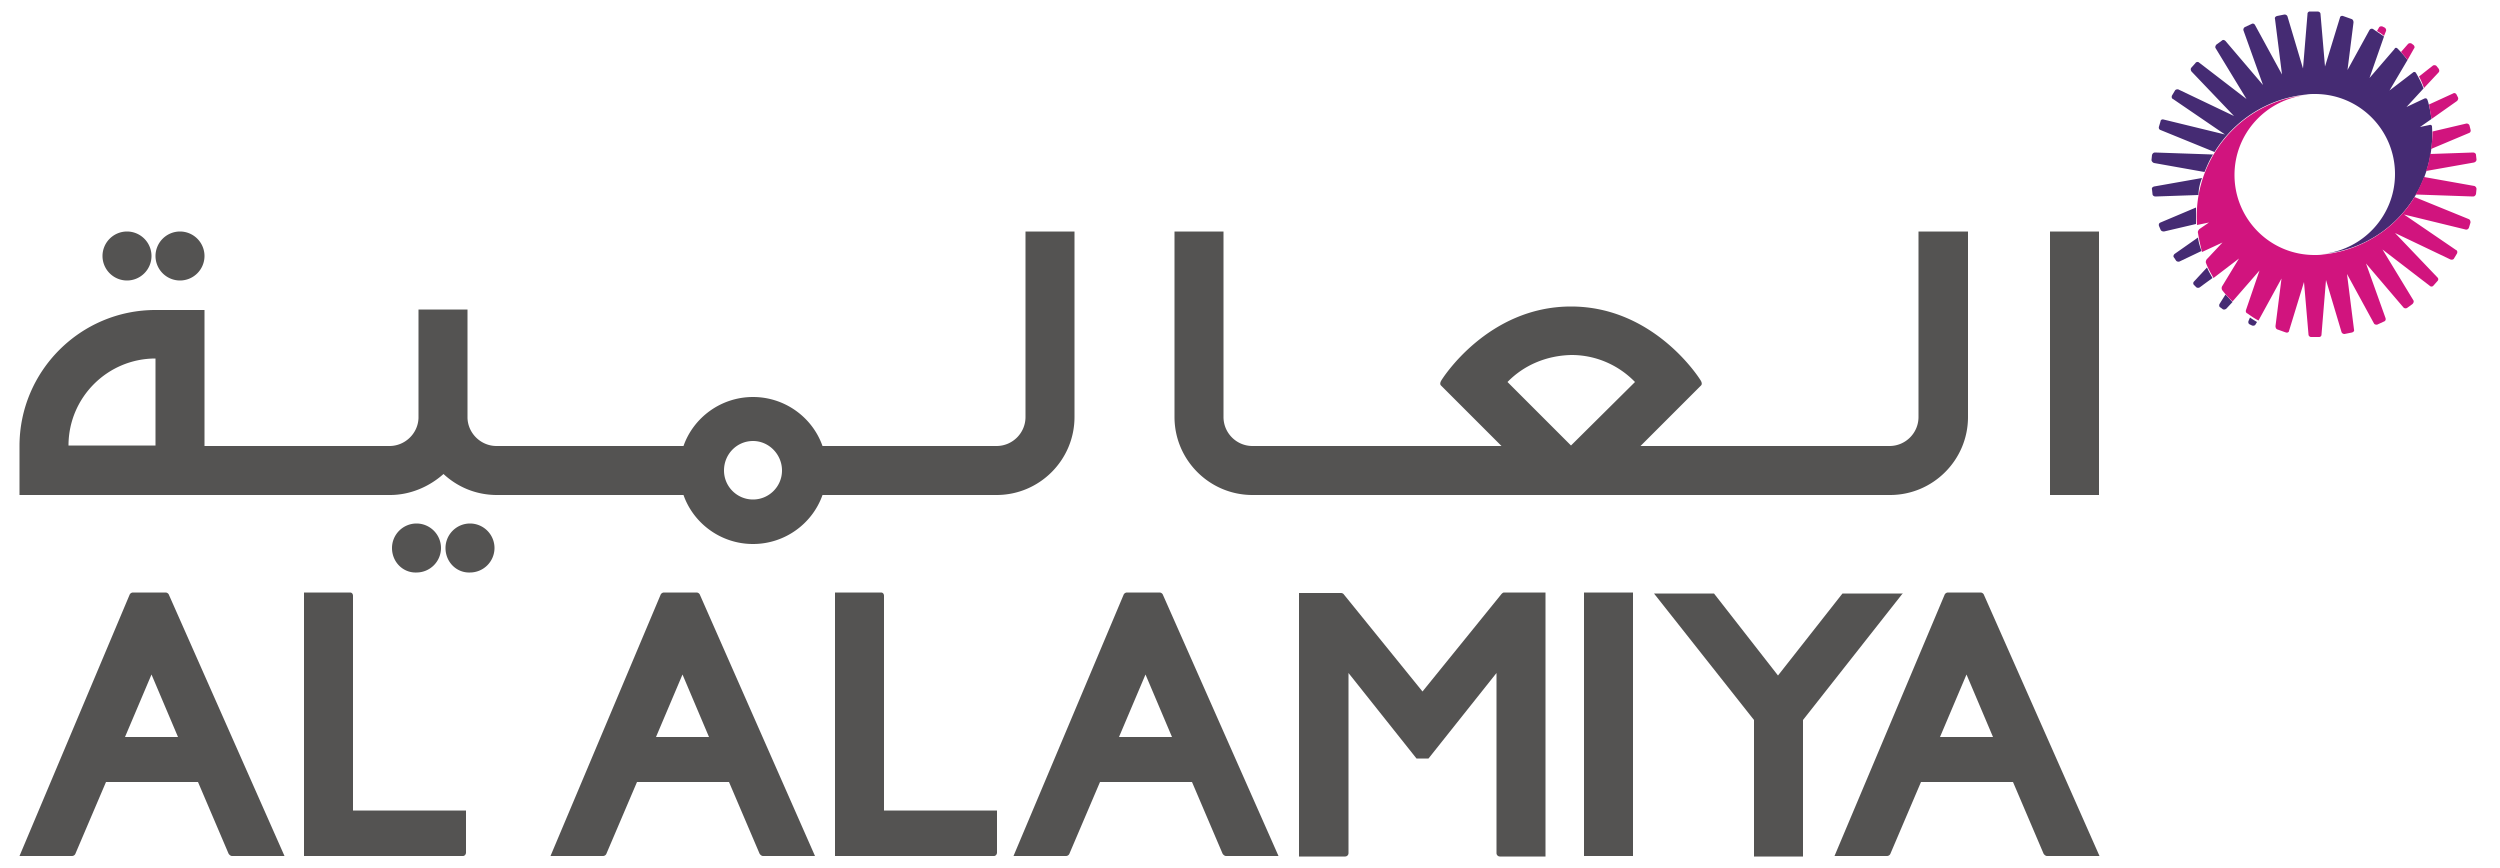 <svg xmlns="http://www.w3.org/2000/svg" viewBox="0 0 500 173.7" xmlns:v="https://vecta.io/nano"><path d="M33.8 119c-.1-.3-.4-.5-.7-.5h-6.5c-.3 0-.6.2-.7.5l-22 52.2h10.5c.3 0 .6-.2.7-.5l6.1-14.3h18.4l6.1 14.3c.1.2.4.5.7.5h10.5L33.8 119zM25 147.4l5.3-12.5 5.3 12.5H25zm67.6 23.8H60.8v-52.7H70c.4 0 .6.3.6.7v42.9h22.6v8.4c0 .4-.3.7-.6.7m234 0h-9.8v-52.7h9.8v52.7zm54-52.6l-20 25.4v27.3h-9.8V144l-20-25.3h12l12.8 16.4 12.5-15.9.4-.5h12.1zm-71.5 0v52.7H300a.68.68 0 0 1-.7-.7v-36l-13.6 17.1h-2.4l-13.6-17.1v36a.68.68 0 0 1-.7.7h-9.2v-52.7h8.4c.2 0 .4.1.5.2l15.8 19.5 15.8-19.5c.1-.1.3-.3.5-.3h8.3zm-76.5.4c-.1-.3-.4-.5-.7-.5h-6.5c-.3 0-.6.2-.7.5l-22 52.2h10.5c.3 0 .6-.2.7-.5l6.1-14.3h18.4l6.1 14.3c.1.2.4.5.7.5h10.5L232.6 119zm-8.8 28.4l5.3-12.5 5.3 12.5h-10.6zm173-28.4c-.1-.3-.4-.5-.7-.5h-6.5c-.3 0-.6.2-.7.5l-22 52.2h10.5c.3 0 .6-.2.7-.5l6.1-14.3h18.4l6.1 14.3c.1.2.4.5.7.5h10.5L396.8 119zm-8.8 28.4l5.3-12.5 5.3 12.5H388zM140 119c-.1-.3-.4-.5-.7-.5h-6.5c-.3 0-.6.2-.7.5l-22 52.2h10.5c.3 0 .6-.2.7-.5l6.1-14.3h18.4l6.1 14.3c.1.2.4.5.7.5H163L140 119zm-8.8 28.4l5.3-12.5 5.3 12.5h-10.6zm67.6 23.8H167v-52.7h9.2c.4 0 .6.3.6.7v42.9h22.6v8.4c0 .4-.3.7-.6.7m221-72.2H410V46.3h9.8V99zm-26.2-52.7v37.1c0 8.6-7 15.6-15.6 15.6H250.5c-8.6 0-15.6-7-15.6-15.6V46.3h9.8v37.1c0 3.2 2.6 5.8 5.8 5.8h49.8l-12.1-12.1c-.2-.2-.2-.5 0-.9s9.3-14.9 26-14.9 25.8 14.5 26 14.9.2.7 0 .9l-12.1 12.1h49.8c3.2 0 5.8-2.6 5.8-5.8V46.3h9.9zm-92.1 30.1l12.7 12.7L327 76.4c-3.2-3.3-7.7-5.4-12.7-5.4-5.1.1-9.6 2.1-12.8 5.4m-281-25.2a4.91 4.91 0 0 1 4.9-4.9 4.91 4.91 0 0 1 4.9 4.9 4.91 4.91 0 0 1-4.9 4.9 4.91 4.91 0 0 1-4.9-4.9m10.6 0a4.91 4.91 0 0 1 4.9-4.9 4.91 4.91 0 0 1 4.9 4.9 4.91 4.91 0 0 1-4.9 4.9 4.91 4.91 0 0 1-4.9-4.9m47.3 58.4a4.91 4.91 0 0 1 4.9-4.9 4.91 4.91 0 0 1 4.9 4.9 4.91 4.91 0 0 1-4.9 4.9c-2.7.1-4.9-2.1-4.9-4.9m10.7 0a4.91 4.91 0 0 1 4.9-4.9 4.91 4.91 0 0 1 4.9 4.9 4.91 4.91 0 0 1-4.9 4.9c-2.7.1-4.9-2.1-4.9-4.9m125.8-63.3v37.1c0 8.6-7 15.6-15.6 15.6h-34.8c-2 5.7-7.5 9.8-13.9 9.8s-11.9-4.1-13.9-9.8H99.4c-4.2 0-7.9-1.6-10.7-4.2C85.9 97.3 82.1 99 78 99H3.9v-9.8c0-15 12.2-27.2 27.2-27.2h9.8v27.2h37c3.1 0 5.7-2.5 5.8-5.6v-.2-13.8-7.5h0v-.2h9.8v7.6 13.9.2c.1 3.1 2.7 5.6 5.8 5.6h37.4c2-5.7 7.5-9.8 13.9-9.8s11.9 4.1 13.9 9.8h34.8c3.2 0 5.8-2.6 5.8-5.8V46.3h9.8zM31.1 89.1V71.7c-9.6 0-17.4 7.8-17.4 17.4h17.4zm125.3 5c0-3.2-2.6-5.9-5.8-5.9s-5.8 2.6-5.8 5.9c0 3.2 2.6 5.8 5.8 5.8s5.8-2.6 5.8-5.8" fill="#545352"/><path d="M439.2 41.5l-7.1 3c-.3.1-.4.4-.3.7l.3.7c.1.3.4.4.7.4l6.4-1.5v-3.3m1.2-5.9l-9.6 1.7c-.3.1-.5.3-.4.6l.1.9c0 .3.3.5.6.5l8.6-.3c0-1.2.3-2.4.7-3.4m-9.6-3l10.1 1.8c.5-1.2 1-2.4 1.7-3.5l-11.6-.4c-.3 0-.5.2-.6.5l-.1 1c0 .2.2.5.5.6m8.8 14.9l-4.7 3.3c-.2.2-.3.5-.1.7l.4.6c.1.2.5.3.7.2l4.4-2.1c-.3-.8-.6-1.8-.7-2.7m46.8-22.2c0-.2-.2-.4-.5-.3l-1.9.4 2.3-1.6c-.2-1.3-.4-2.6-.8-3.8-.1-.3-.3-.4-.6-.3l-3.6 1.7 3.4-3.7c-.4-1.1-.9-2.1-1.5-3.1-.1-.2-.4-.3-.6-.1l-4.7 3.6 3.6-6.1c-.6-.8-1.3-1.6-2-2.3-.2-.2-.5-.2-.6.1l-5 5.8 2.9-8.3-2.2-1.5c-.2-.1-.5-.1-.7.2h0l-4.4 8 1.2-9.5c0-.3-.1-.6-.4-.7l-1.7-.6h0c-.3-.1-.6.1-.6.3l-3 9.8-.9-10.5c0-.3-.3-.5-.6-.5H462a.47.47 0 0 0-.5.5l-.9 10.9-3.1-10.4c-.1-.3-.4-.4-.6-.4l-1.5.3c-.3.1-.5.3-.4.6l1.4 11.1L451 5c-.1-.2-.4-.4-.7-.2l-1.3.6c-.2.1-.4.4-.3.7l3.9 10.9-7.5-8.8c-.2-.2-.5-.3-.7-.1l-1.1.8c-.2.2-.3.5-.2.7l6.2 10.2-9.5-7.3c-.2-.2-.6-.1-.7.1l-.8.9c-.2.2-.2.5 0 .8l8.5 8.9-11.1-5.3c-.2-.1-.6 0-.7.2l-.6 1c-.1.2-.1.6.2.7l10.4 7.1-12.3-3c-.3-.1-.6.1-.6.4l-.3 1c-.1.3 0 .6.3.7l10.8 4.4c3.9-6.3 10.5-10.7 18.4-11.5.6-.1 1.1-.1 1.7-.1 8.9 0 16 7.2 16 16 0 8.4-6.5 15.3-14.7 16 8.5-.7 15.5-5.6 19.3-12.6 2-3.8 3.1-8.2 2.8-12.9m-47.6 31c-.2.2-.2.5 0 .7l.4.4c.2.2.5.2.7.1l2.6-1.9c-.4-.7-.8-1.4-1.1-2.1l-2.6 2.8zm10.9 7.9c-.1.3 0 .6.3.7l.4.2c.3.1.6 0 .7-.2l.3-.5c-.5-.3-1-.6-1.4-.9l-.3.7zm-5.8-3.4c-.1.2-.1.6.2.7l.4.3c.2.2.6.1.8-.1l1.2-1.3c-.5-.5-.9-1-1.4-1.5l-1.2 1.9z" fill="#452b73"/><path d="M481.5 12c-.4-.6-.9-1.1-1.3-1.6l1.4-1.6c.2-.2.5-.2.7-.1l.4.3c.2.2.3.5.1.7l-1.3 2.3zm4.8 11.8l5.1-3.6c.2-.2.3-.5.2-.7l-.3-.6c-.1-.2-.4-.4-.7-.2l-4.8 2.2.5 2.9m1.4-9.3c.2-.2.2-.5 0-.8l-.4-.5c-.2-.2-.5-.2-.7-.1l-2.8 2.2c.4.7.7 1.5 1 2.3l2.9-3.1zm-1.5 15.3l7.6-3.2c.3-.1.4-.4.3-.7l-.2-.8c-.1-.3-.4-.4-.6-.4l-6.8 1.6a21.59 21.59 0 0 1-.3 3.5m-1 4.4l9.6-1.7c.3-.1.5-.3.5-.6l-.1-.9c0-.3-.3-.5-.6-.5l-8.6.3c-.1 1.2-.4 2.3-.8 3.4m-8-28c.1-.3-.1-.6-.3-.7l-.4-.2c-.3-.1-.6 0-.7.2l-.4.7c.5.3 1 .6 1.4 1l.4-1zm17.7 31l-10.1-1.8c-.5 1.2-1 2.4-1.7 3.5l11.5.4c.3 0 .5-.2.6-.5l.1-1c0-.3-.2-.5-.4-.6m-1.2 6.6l-10.8-4.4c-3.8 6.3-10.5 10.7-18.3 11.5-.6.1-1.2.1-1.7.1-8.9 0-16-7.2-16-16 0-8.3 6.3-15.1 14.4-16-13.1 1.3-22.8 12.8-21.9 26l2.4-.5-1.9 1.3c-.2.2-.4.5-.3.8h0 0c.2 1.3.5 2.6.8 3.8l4.1-1.9-3.1 3.3h0c-.2.2-.3.6-.2.8.4 1.1 1 2.1 1.5 3l5.1-3.9-3.4 5.6c-.1.2-.1.6.1.8.6.8 1.3 1.5 2 2.2l5.4-6.2-2.7 7.9c-.1.3 0 .6.3.7.7.5 1.4 1 2.2 1.4l4.6-8.4-1.2 9.5c0 .3.1.6.4.7.6.2 1.1.4 1.7.6.3.1.6-.1.6-.3l3-9.8.9 10.5c0 .3.3.5.5.5h1.6a.47.47 0 0 0 .5-.5l.9-10.9 3.1 10.4c.1.3.4.4.6.4l1.5-.3c.3-.1.5-.3.4-.6l-1.4-11.1 5.4 9.9c.1.2.5.3.7.2l1.3-.6c.3-.1.4-.4.3-.7l-3.9-10.9 7.5 8.8c.2.2.5.2.7.1l1.1-.8c.2-.2.3-.5.2-.7l-6.2-10.2 9.5 7.3c.2.2.6.1.7-.1l.8-.9c.2-.2.2-.5 0-.7l-8.5-8.9 11.1 5.3c.3.1.6 0 .7-.2l.6-1c.1-.2.1-.6-.2-.7l-10.4-7.1 12.3 3c.3.1.6-.1.7-.4l.3-1c0-.3-.1-.6-.4-.7" fill="#d1147e"/></svg>